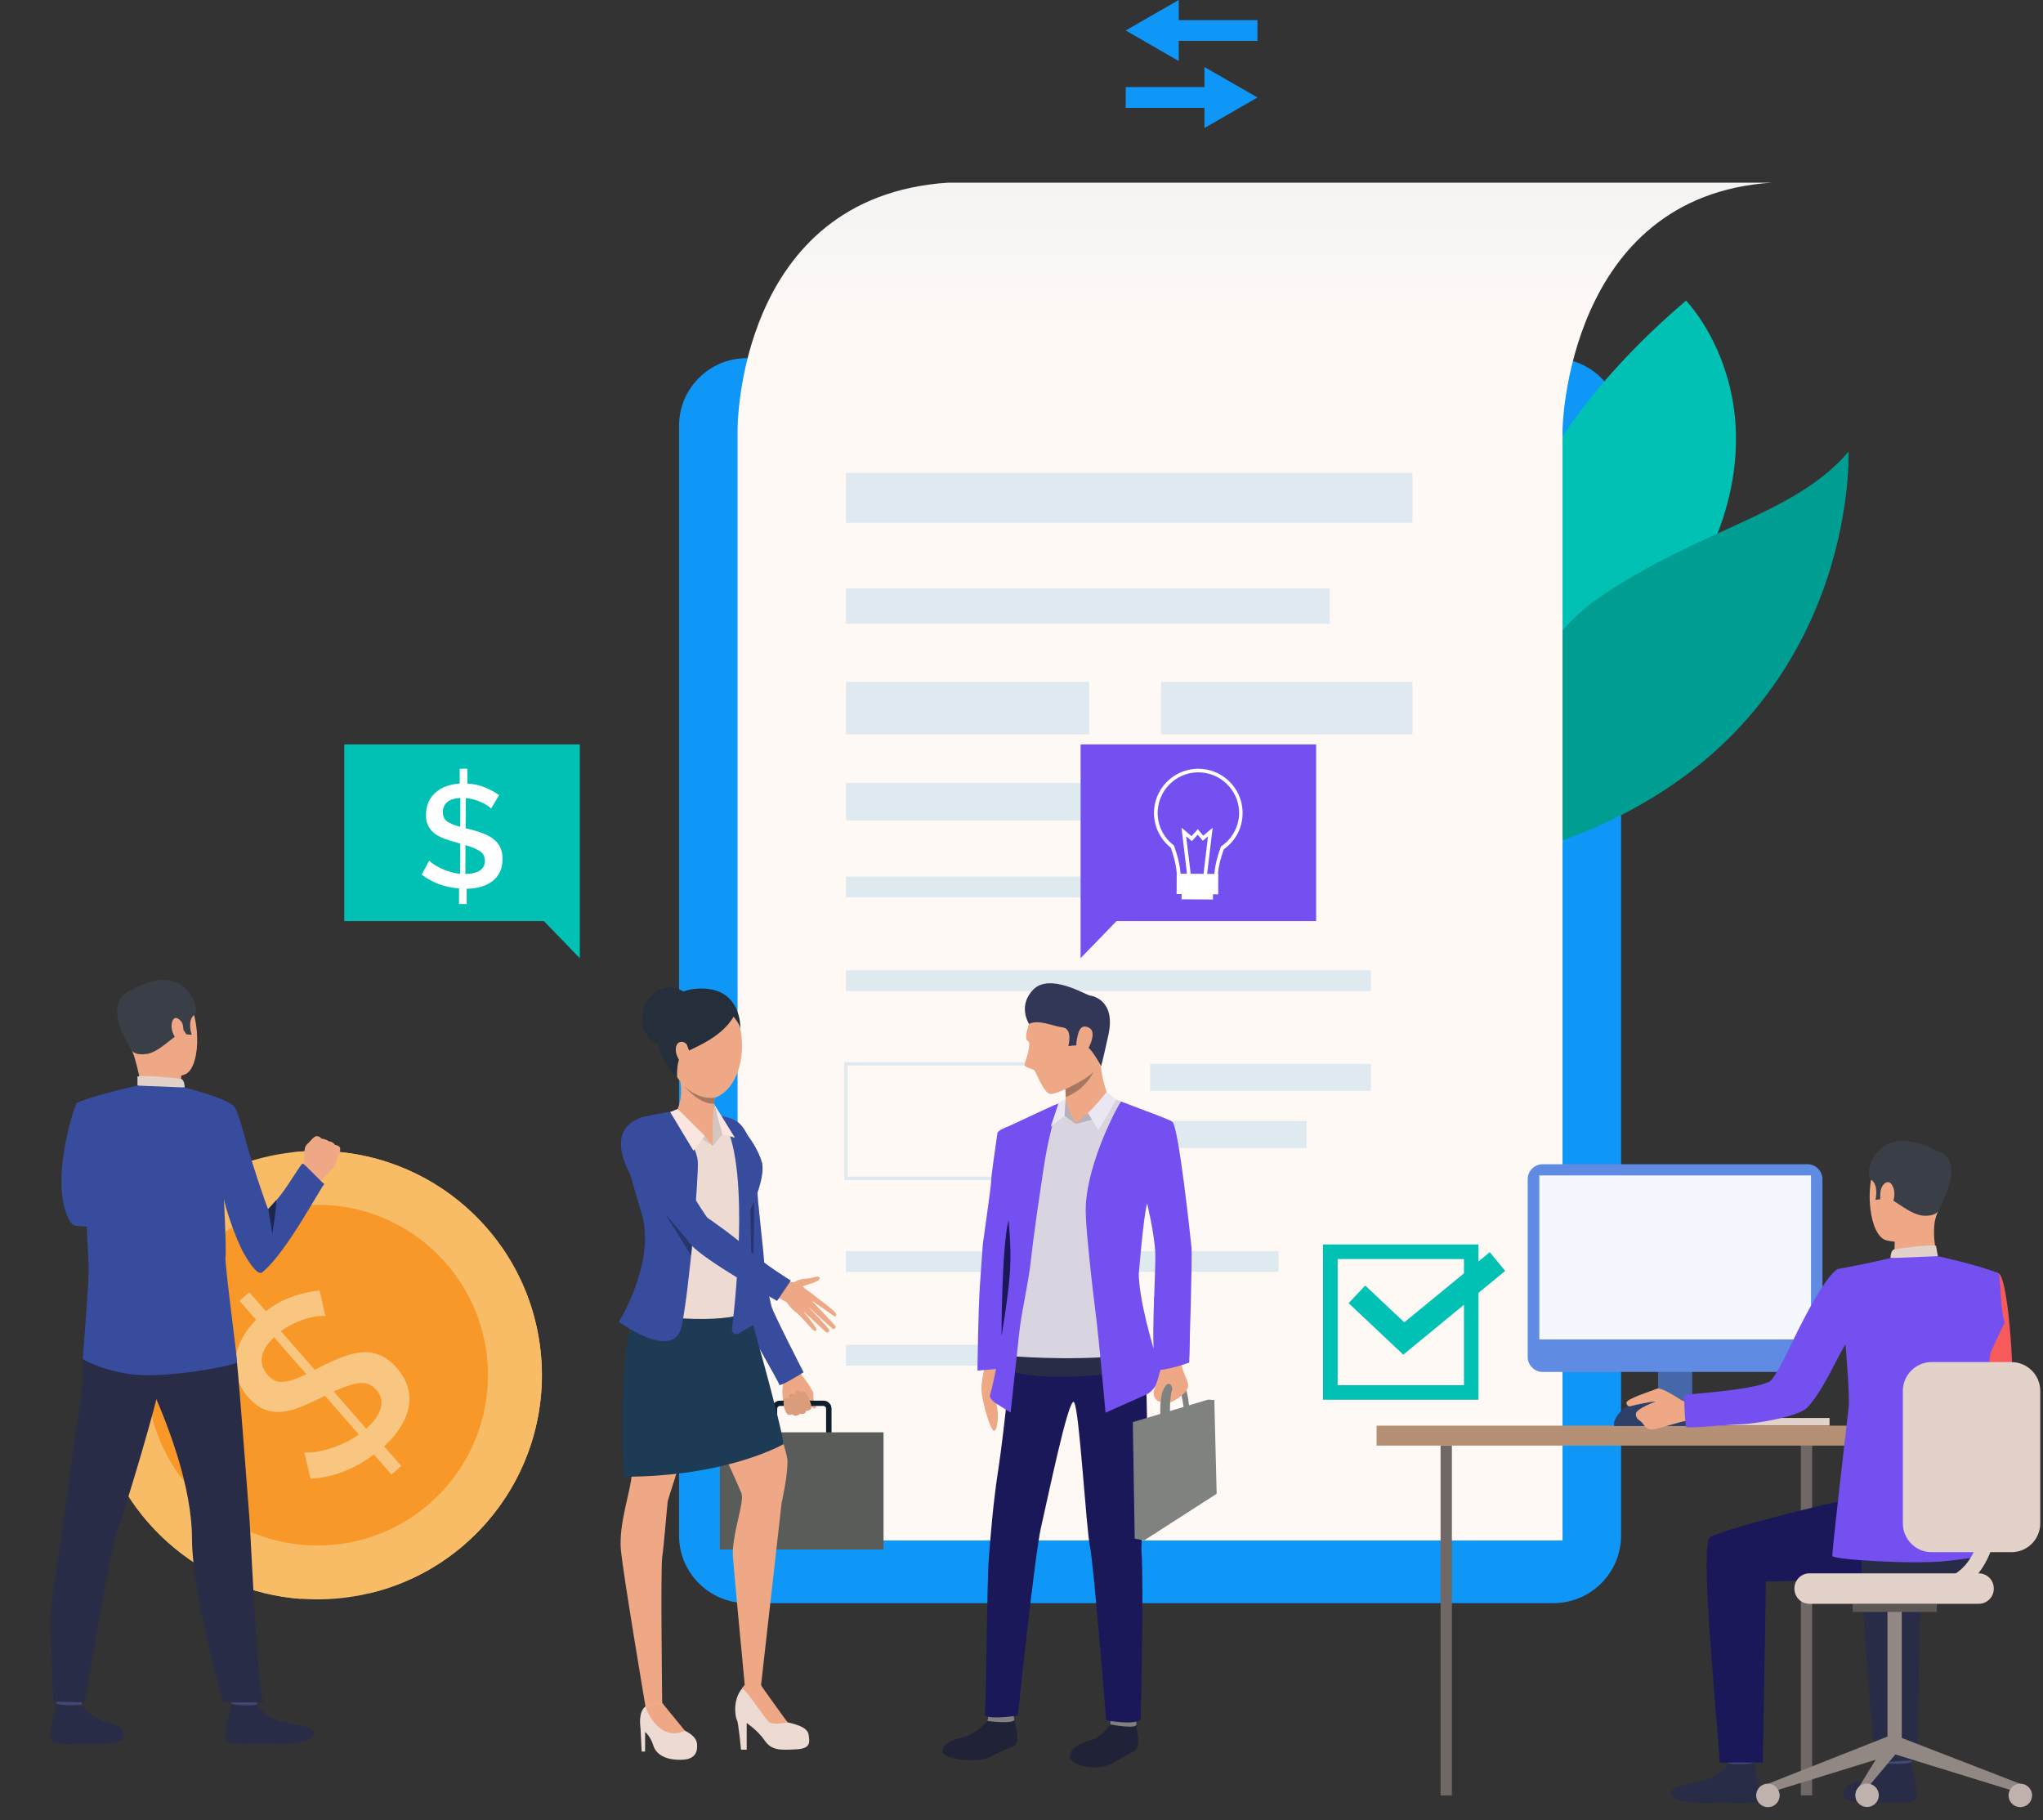 <svg width="229" height="204" viewBox="0 0 229 204" fill="none" xmlns="http://www.w3.org/2000/svg">
<rect x="0" y="0" width="229" height="204" fill="#333333" stroke="none"/>
<path d="M83.709 179.686H174.112C178.301 179.686 181.707 176.296 181.707 172.1V47.728C181.707 43.544 178.313 40.142 174.112 40.142H83.709C79.52 40.142 76.115 43.531 76.115 47.728V172.112C76.115 176.296 79.52 179.686 83.709 179.686Z" fill="#0E97F7"/>
<path d="M159.457 52.942C159.457 52.942 177.17 67.581 169.936 80.431C162.714 93.282 158.177 82.778 158.177 82.778C158.177 82.778 152.832 84.802 159.88 69.083C163.223 61.683 159.457 52.942 159.457 52.942Z" fill="#BBD070"/>
<path d="M188.99 33.697C188.99 33.697 202.713 47.715 187.188 69.518C171.65 91.32 175.044 102.048 175.044 102.048C175.044 102.048 148.928 67.817 188.99 33.697Z" fill="#00C1B4"/>
<path d="M170.259 95.741C162.478 97.889 167.785 74.857 179.146 67.047C190.495 59.237 201.048 57.822 207.201 50.633C207.201 50.62 208.593 85.187 170.259 95.741Z" fill="#009D92"/>
<path d="M198.611 20.474C175.579 21.964 175.144 48.113 175.144 48.113V172.659H82.677V48.113C82.677 48.113 82.578 22.051 106.257 20.474H198.611Z" fill="url(#paint0_linear)"/>
<path d="M158.326 53.004H94.822V58.604H158.326V53.004Z" fill="#DFEAF0"/>
<path d="M149.054 65.954H94.822V69.915H149.054V65.954Z" fill="#DFEAF0"/>
<path d="M122.081 76.421H94.822V82.306H122.081V76.421Z" fill="#DFEAF0"/>
<path d="M158.326 76.421H130.135V82.306H158.326V76.421Z" fill="#DFEAF0"/>
<path d="M138.252 87.757H94.822V91.954H138.252V87.757Z" fill="#DFEAF0"/>
<path d="M143.746 98.248H94.822V100.583H143.746V98.248Z" fill="#DFEAF0"/>
<path d="M153.665 108.753H94.822V111.087H153.665V108.753Z" fill="#DFEAF0"/>
<path d="M122.266 132.256H94.634V119.058H122.266V132.256ZM95.007 131.883H121.893V119.43H95.007V131.883Z" fill="#DFEAF0"/>
<path d="M153.664 119.244H128.916V122.274H153.664V119.244Z" fill="#DFEAF0"/>
<path d="M146.454 125.651H128.916V128.68H146.454V125.651Z" fill="#DFEAF0"/>
<path d="M143.311 140.227H94.822V142.562H143.311V140.227Z" fill="#DFEAF0"/>
<path d="M122.69 150.731H94.822V153.065H122.69V150.731Z" fill="#DFEAF0"/>
<path d="M165.722 156.89H148.295V139.483H165.722V156.89ZM149.936 155.263H164.094V141.121H149.936V155.263Z" fill="#00C1B4"/>
<path d="M157.293 151.836L151.166 146.063L153.03 144.089L157.405 148.211L166.989 140.351L168.717 142.45L157.293 151.836Z" fill="#00C1B4"/>
<path d="M190.532 159.791H205.075V158.934H190.532V159.791Z" fill="#E2D2CA"/>
<path d="M203.124 162.03H201.856V201.228H203.124V162.03Z" fill="#706865"/>
<path d="M182.709 159.92H192.814V158.691H182.709V159.92Z" fill="#CCBDB7"/>
<path d="M185.853 159.784H189.682V148.175H185.853V159.784Z" fill="#4667A8"/>
<path d="M154.304 162.029H210.289V159.794H154.304V162.029Z" fill="#B59074"/>
<path d="M221.036 146.311C221.036 146.311 221.645 154.891 219.967 155.921C218.91 156.567 214.721 158.727 214.845 159.137C214.97 159.547 217.207 162.75 217.207 162.75C217.207 162.75 225.262 157.461 225.523 155.785C225.771 154.158 225.125 143.22 224.019 142.723C223.186 142.35 222.751 142.661 221.707 143.431C220.252 144.523 221.036 146.311 221.036 146.311Z" fill="#F75A5A"/>
<path d="M206.368 148.758L205.659 148.497C205.659 148.497 206.542 146.423 206.927 146.473C207.375 146.535 207.921 146.672 207.921 146.672L206.368 148.758Z" fill="#EAD8CF"/>
<path d="M206.206 149.117C206.293 149.055 207.71 146.336 207.71 146.336L210.743 146.746L209.102 149.961L206.206 149.117Z" fill="#DA9B5B"/>
<path d="M211.128 195.877C211.128 195.877 211.377 197.615 211.414 197.876C211.452 198.136 214.199 197.727 214.199 197.727L214.422 195.665C214.422 195.653 211.476 195.641 211.128 195.877Z" fill="#424773"/>
<path d="M211.39 197.652C211.39 197.652 210.519 198.695 209.674 199.154C208.829 199.614 207.499 199.788 207.002 200.259C206.641 200.595 205.684 202.072 209.189 202.035C212.695 202.01 214.385 202.246 214.758 201.675C215.131 201.116 214.211 197.528 214.211 197.528C214.211 197.528 213.391 197.838 211.39 197.652Z" fill="#292C47"/>
<path d="M193.49 195.901C193.49 195.901 193.739 197.639 193.776 197.9C193.813 198.161 196.56 197.751 196.56 197.751L196.784 195.69C196.784 195.678 193.838 195.653 193.49 195.901Z" fill="#424773"/>
<path d="M193.752 197.677C193.752 197.677 192.881 198.72 192.036 199.179C191.191 199.639 188.084 200.011 187.586 200.483C187.226 200.818 186.629 202.196 191.564 202.072C195.069 201.985 196.76 202.283 197.132 201.712C197.505 201.153 196.586 197.565 196.586 197.565C196.586 197.565 195.803 197.876 193.752 197.677Z" fill="#292C47"/>
<path d="M220.016 165.904C220.016 165.904 210.01 167.593 207.748 167.953C205.486 168.313 193.23 171.355 191.701 172.286C190.483 173.031 192.335 190.773 192.77 197.553H197.593L197.941 177.24C203.733 177.389 207.872 175.886 212.086 176.532C216.3 177.178 219.817 178.084 222.502 174.496C222.515 174.471 222.614 166.686 220.016 165.904Z" fill="#1A1859"/>
<path d="M210.146 197.553L214.857 197.267L215.317 177.227C217.815 177.29 218.66 177.128 220.686 176.892L224.49 168.077C221.159 168.747 210.494 171.429 209.065 172.286C207.834 173.018 209.711 190.786 210.146 197.553Z" fill="#292C47"/>
<path d="M215.404 128.419C215.404 128.419 211.737 127.401 210.333 130.257C208.928 133.1 209.562 138.501 211.414 139.01C213.266 139.519 215.926 138.936 216.697 137.16C217.468 135.385 218.077 132.877 217.89 131.238C217.716 129.611 216.386 128.817 215.404 128.419Z" fill="#EEA886"/>
<path d="M212.383 138.44C212.383 138.44 212.421 140.6 212.185 141.06C211.948 141.519 217.293 141.407 217.293 141.407C217.293 141.407 216.448 138.812 216.933 136.59C217.405 134.405 212.383 138.44 212.383 138.44Z" fill="#EEA886"/>
<path d="M217.219 135.77C217.219 135.77 216.933 136.354 215.553 136.254C214.174 136.155 212.346 134.491 211.75 134.342C211.166 134.193 211.128 133.858 211.128 133.858L210.817 134.404L210.221 134.491C210.221 134.491 210.631 132.815 209.736 132.231C208.841 131.648 210.134 126.905 214.646 128.047C214.646 128.047 218.089 128.68 218.139 130.605C218.176 132.529 217.89 134.752 217.219 135.77Z" fill="#3A3F47"/>
<path d="M211.899 141.01C211.899 141.01 211.911 140.128 212.309 140.041C212.707 139.954 216.51 139.433 217.008 139.632L217.219 140.799C217.219 140.786 216.274 141.37 211.899 141.01Z" fill="#E2D2CA"/>
<path d="M210.804 133.473C210.904 132.753 211.724 131.921 212.197 133.051C212.669 134.181 211.873 135.82 211.351 135.733C210.817 135.634 210.655 134.454 210.804 133.473Z" fill="#EEA886"/>
<path d="M195.966 151.414C195.966 151.414 195.98 151.414 195.966 151.414C195.952 151.429 195.937 151.429 195.966 151.414Z" fill="#323657"/>
<path d="M216.474 128.942C216.474 128.942 220.948 128.731 217.257 135.708L216.474 128.942Z" fill="#3A3F47"/>
<path d="M226.442 199.936L226.119 200.867L212.048 196.522L212.719 194.622L226.442 199.936Z" fill="#918783"/>
<path d="M211.568 195.849H213.171V180.577H211.568V195.849Z" fill="#918783"/>
<path d="M207.666 180.673H217.087V179.779H207.666V180.673Z" fill="#5E5854"/>
<path d="M198.164 199.937L198.499 200.868L212.558 196.522L211.936 194.498L198.164 199.937Z" fill="#918783"/>
<path d="M208.071 200.769V201.861L212.558 196.522L211.936 194.498L208.071 200.769Z" fill="#918783"/>
<path d="M199.097 202.169C199.612 201.655 199.612 200.822 199.097 200.308C198.583 199.794 197.749 199.794 197.234 200.308C196.72 200.822 196.72 201.655 197.234 202.169C197.749 202.683 198.583 202.683 199.097 202.169Z" fill="#BFB2AC"/>
<path d="M209.58 202.501C210.288 202.334 210.726 201.625 210.559 200.917C210.392 200.21 209.682 199.772 208.974 199.939C208.266 200.106 207.827 200.815 207.995 201.522C208.162 202.23 208.872 202.668 209.58 202.501Z" fill="#BFB2AC"/>
<path d="M226.835 202.5C227.532 202.291 227.928 201.558 227.719 200.861C227.511 200.165 226.776 199.77 226.079 199.978C225.382 200.187 224.986 200.92 225.195 201.617C225.404 202.313 226.138 202.708 226.835 202.5Z" fill="#BFB2AC"/>
<path d="M202.825 179.76H221.793C222.726 179.76 223.484 179.003 223.484 178.072V178.035C223.484 177.103 222.726 176.346 221.793 176.346H202.825C201.893 176.346 201.135 177.103 201.135 178.035V178.072C201.135 179.015 201.893 179.76 202.825 179.76Z" fill="#E2D2CA"/>
<path d="M161.475 201.238H162.743V162.04H161.475V201.238Z" fill="#706865"/>
<path d="M172.919 153.773H202.602C203.534 153.773 204.28 153.016 204.28 152.097V132.169C204.28 131.238 203.522 130.493 202.602 130.493H172.919C171.987 130.493 171.241 131.251 171.241 132.169V152.097C171.241 153.016 171.999 153.773 172.919 153.773Z" fill="#5F8BE3"/>
<path d="M172.542 150.125H202.995V131.749H172.542V150.125Z" fill="#F5F7FF"/>
<path d="M180.924 159.833V159.423C180.924 159.423 181.509 156.84 185.635 156.84C189.762 156.84 189.675 159.833 189.675 159.833H180.924Z" fill="#2C4069"/>
<path d="M189.724 157.225C189.724 157.225 188.829 157.151 188.493 156.952C188.17 156.753 186.206 155.437 185.734 155.648C185.274 155.859 182.204 156.803 182.303 157.25C182.403 157.697 182.689 157.66 182.912 157.573C183.124 157.498 185.361 157.027 185.56 157.101C185.56 157.101 183.372 157.896 183.36 158.479C183.348 159.063 183.82 159.199 184.031 159.423C184.242 159.646 184.491 160.193 185.05 160.23C185.61 160.267 188.369 159.311 188.941 159.274C189.513 159.224 190.557 159.311 190.631 159.212C190.706 159.137 189.724 157.225 189.724 157.225Z" fill="#EEA886"/>
<path d="M206.032 142.226C208.891 141.73 211.899 141.01 211.899 141.01L217.219 140.799C217.219 140.799 222.104 141.866 224.03 142.736C224.217 142.822 224.217 147.081 224.714 148.211L223.123 151.576C223.123 151.576 222.203 158.231 222.017 161.198C221.93 162.552 222.265 174.334 222.265 174.334C222.265 174.334 221.793 174.57 218.151 174.968C214.521 175.365 205.447 174.819 205.385 174.397C205.323 173.962 207.138 158.442 207.225 157.635C207.349 156.406 206.864 150.694 206.864 150.694C206.181 151.613 204.441 155.76 202.613 157.734C201.544 158.889 196.249 159.609 195.255 159.634C193.08 159.708 189.115 160.143 189.003 159.932C188.916 159.808 188.655 156.418 188.903 156.331C189.127 156.257 196.485 155.834 198.362 154.841C199.046 154.481 201.109 149.987 201.109 149.987C201.109 149.987 204.466 142.934 206.032 142.226Z" fill="#7450F0"/>
<path d="M216.523 173.975H225.46C227.25 173.975 228.692 172.522 228.692 170.746V155.897C228.692 154.109 227.238 152.669 225.46 152.669H216.523C214.733 152.669 213.291 154.121 213.291 155.897V170.746C213.291 172.522 214.733 173.975 216.523 173.975Z" fill="#E2D2CA"/>
<path d="M216.013 178.916C218.288 178.916 220.127 178.159 221.482 176.656C224.565 173.267 224.006 167.295 223.981 167.034C223.931 166.562 223.508 166.214 223.048 166.264C222.576 166.314 222.228 166.724 222.278 167.195C222.29 167.257 222.775 172.671 220.214 175.502C219.183 176.644 217.803 177.203 216.013 177.203C215.541 177.203 215.156 177.588 215.156 178.059C215.156 178.531 215.541 178.916 216.013 178.916Z" fill="#E2D2CA"/>
<path d="M89.177 153.165C89.177 153.165 89.55 153.525 89.687 153.861C89.787 154.134 90.135 154.481 90.296 154.68C90.458 154.879 91.067 155.822 91.154 156.095C91.191 156.207 91.141 156.94 91.241 157.151C91.34 157.362 91.589 157.772 91.403 157.846C91.216 157.921 90.893 157.623 90.893 157.623C90.893 157.623 90.967 157.821 90.818 157.933C90.532 158.157 90.334 158.07 90.334 158.07C90.334 158.07 90.271 158.318 90.135 158.38C89.824 158.529 89.625 158.43 89.625 158.43C89.625 158.43 89.513 158.591 89.289 158.641C88.991 158.703 88.805 158.479 88.805 158.479C88.805 158.479 88.457 158.641 88.295 158.492C88.133 158.343 88.109 158.157 88.022 158.008C87.934 157.859 87.562 156.443 87.748 155.313C87.934 154.183 87.052 153.339 87.052 153.339L89.177 153.165Z" fill="#EEA886"/>
<path d="M92.311 161.857H87.426C86.929 161.857 86.531 161.447 86.531 160.963V157.883C86.531 157.387 86.941 156.989 87.426 156.989H92.311C92.808 156.989 93.206 157.387 93.206 157.883V160.963C93.206 161.459 92.808 161.857 92.311 161.857ZM87.413 157.585C87.252 157.585 87.115 157.722 87.115 157.883V160.963C87.115 161.124 87.252 161.261 87.413 161.261H92.299C92.46 161.261 92.597 161.124 92.597 160.963V157.883C92.597 157.722 92.46 157.585 92.299 157.585H87.413Z" fill="#0E1E2B"/>
<path d="M99.034 160.54H80.688V173.677H99.034V160.54Z" fill="#595C59"/>
<path d="M82.068 125.402C82.068 125.402 81.124 125.415 80.726 128.221C80.328 131.027 81.086 132.206 81.173 133.373C81.26 134.541 82.64 142.09 82.677 142.425C82.715 142.76 82.901 146.77 83.436 147.838C83.97 148.906 87.898 154.94 87.96 155.238C88.01 155.536 89.874 154.183 89.874 154.183C89.874 154.183 86.779 147.726 86.605 146.982C86.431 146.249 85.188 142.487 85.375 141.332C85.574 140.178 84.828 133.845 84.902 133.138C84.965 132.442 83.871 125.824 82.068 125.402Z" fill="#EEA886"/>
<path d="M82.068 125.402C82.068 125.402 81.123 125.415 80.725 128.221C80.328 131.027 80.688 132.033 80.924 133.249C81.148 134.404 81.931 141.432 81.969 141.767C82.006 142.102 82.938 146.336 83.423 147.826C83.796 148.956 87.301 154.891 87.351 155.201C87.4 155.499 90.073 153.81 90.073 153.81C90.073 153.81 86.642 147.131 86.468 146.398C86.294 145.665 85.71 143.108 85.685 141.941C85.66 140.575 84.802 133.858 84.877 133.15C84.964 132.442 84.691 126.358 82.068 125.402Z" fill="#384C9E"/>
<path d="M74.212 190.86C74.212 190.86 75.853 193.294 76.512 193.877C76.512 193.877 78.028 194.411 78.128 195.442C78.19 196.112 78.128 197.205 76.4 197.242C74.66 197.292 73.554 196.684 73.23 195.641C72.907 194.585 72.311 194.126 72.311 194.126V196.323H71.925C71.925 196.323 71.826 194.2 71.801 193.815C71.776 193.43 71.515 191.928 72.348 191.258C73.156 190.587 74.212 190.86 74.212 190.86Z" fill="#EDDAD3"/>
<path d="M85.313 188.923C85.313 188.923 85.599 189.594 86.133 190.289C86.531 190.798 87.749 192.896 88.283 193.045C88.818 193.194 90.484 193.48 90.633 194.411C90.782 195.342 90.856 196 89.216 196.075C87.575 196.149 86.506 196.249 85.723 195.094C84.94 193.952 83.697 193.12 83.697 193.12V196.112H83.063C83.063 196.112 82.764 192.996 82.603 192.784C82.429 192.561 81.994 190.177 83.51 188.935C85.002 187.681 85.313 188.923 85.313 188.923Z" fill="#EDDAD3"/>
<path d="M73.106 144.002C73.106 144.002 71.042 146.684 70.483 149.875C69.924 153.054 70.818 163.744 70.794 165.321C70.769 166.897 69.302 170.809 69.6 173.776C69.899 176.743 72.347 191.245 72.347 191.245L74.224 190.861C74.224 190.861 74.038 175.825 74.224 174.571C74.411 173.329 74.771 168.785 74.846 168.276C74.92 167.767 79.495 154.308 79.495 152.011C79.495 149.714 78.09 140.265 73.106 144.002Z" fill="#EEA886"/>
<path d="M83.486 145.057C83.486 145.057 86.879 157.995 87.29 159.795C87.687 161.583 88.272 163.073 88.272 163.83C88.272 165.593 87.613 168.437 87.613 168.437L85.301 188.935H83.486C83.486 188.935 82.342 176.966 82.156 174.558C81.969 172.136 83.474 168.412 83.113 167.381C82.753 166.351 77.209 154.53 77.209 154.53C77.209 154.53 73.02 141.295 83.486 145.057Z" fill="#EEA886"/>
<path d="M76.785 194.001C76.785 194.001 75.355 194.734 74.062 193.766C72.77 192.797 72.335 191.245 72.335 191.245L74.212 190.86L76.785 194.001Z" fill="#EEA886"/>
<path d="M88.283 193.045C88.283 193.045 86.816 193.405 86.257 193.045C85.698 192.685 83.783 189.457 83.149 189.258C83.149 189.258 83.758 188.017 85.312 188.923C85.312 188.923 87.86 192.511 88.283 193.045Z" fill="#EEA886"/>
<path d="M87.835 161.856C87.835 161.856 81.595 165.518 69.898 165.518C69.898 165.518 69.24 151.973 70.93 148.161C72.633 144.349 83.919 146.721 83.919 146.721C83.919 146.721 87.437 159.05 87.835 161.856Z" fill="#1D3B54"/>
<path d="M79.309 124.385C79.309 124.385 81.124 125.242 81.757 125.366C82.391 125.49 84.828 128.656 85.263 129.823C85.685 130.978 85.263 132.716 84.38 134.752C83.498 136.788 84.33 137.471 83.933 139.508C83.535 141.544 83.174 145.865 83.249 146.994C83.324 148.124 73.069 148.335 70.72 146.274C70.72 146.274 73.069 142.748 73.38 142.252C73.678 141.742 73.429 139.011 73.156 138.303C72.882 137.596 71.03 131.611 71.03 131.611C71.03 131.611 69.526 127.017 70.881 125.949C72.062 125.03 75.294 124.708 75.866 124.497C76.45 124.298 78.128 124.211 79.309 124.385Z" fill="#EDDAD3"/>
<path d="M79.894 128.432L81 127.141L80.043 123.751C80.043 123.751 79.72 125.638 79.894 128.432Z" fill="#D6C5BE"/>
<path d="M77.021 111.534C78.102 111.162 82.055 110.23 82.987 115.284C83.92 120.337 81.123 123.938 78.55 122.982C75.977 122.026 74.398 118.524 74.249 115.867C74.1 113.21 75.666 112.018 77.021 111.534Z" fill="#EEA886"/>
<path d="M82.987 115.283C82.987 115.283 83.186 110.963 78.873 110.801C74.572 110.652 73.404 114.191 73.764 116.773C74.112 119.356 75.902 120.722 75.902 120.722C75.902 120.722 75.753 118.636 76.586 118.089C77.419 117.543 80.775 116.463 82.229 113.955C82.229 113.955 82.913 114.75 82.987 115.283Z" fill="#252E3B"/>
<path d="M77.631 114.824C77.059 116.55 75.381 117.544 73.877 117.047C72.373 116.55 71.602 114.75 72.174 113.024C72.746 111.298 74.424 110.305 75.928 110.802C77.432 111.311 78.19 113.099 77.631 114.824Z" fill="#252E3B"/>
<path d="M80.18 122.298C80.18 122.298 79.819 125.626 79.894 126.706C79.894 126.706 78.004 128.593 75.867 124.508C75.867 124.508 76.774 122.82 76.09 120.523C75.407 118.226 80.18 122.298 80.18 122.298Z" fill="#EEA886"/>
<path d="M79.893 126.706V128.432L77.731 126.805L79.893 126.706Z" fill="#EEA886"/>
<path d="M79.893 128.432L78.998 127.314L75.965 124.297L74.983 125.241L79.893 128.432Z" fill="#D6C5BE"/>
<path d="M75.542 124.583C75.542 124.583 78.091 128.444 78.215 130.133C78.339 131.834 77.27 144.535 76.412 148.62C75.555 152.705 69.377 148.161 69.377 148.161C69.377 148.161 73.529 141.456 71.938 136.08C70.347 130.704 69.763 128.556 69.763 128.556C69.763 128.556 70.309 125.564 72.249 125.142C73.951 124.782 75.542 124.583 75.542 124.583Z" fill="#384C9E"/>
<path d="M85.425 130.344C85.425 130.344 85.885 131.97 84.095 135.559C84.095 135.559 84.12 140.153 84.17 141.58C84.219 143.008 84.555 148.434 84.555 148.434L82.79 149.465C82.43 149.676 81.995 149.39 82.044 148.98C82.541 144.858 84.17 129.202 80.652 124.993L82.069 125.402C82.069 125.402 84.58 127.451 85.425 130.344Z" fill="#384C9E"/>
<path d="M77.021 117.17C76.859 116.773 76.337 116.661 76.039 116.885C75.74 117.108 75.566 117.791 76.039 118.673C76.511 119.554 78.201 120.175 77.021 117.17Z" fill="#EEA886"/>
<path d="M81 127.141L82.38 127.525L80.043 123.751L81 127.141Z" fill="#FAE6DE"/>
<path d="M78.998 127.314L77.73 128.978L75.12 124.645L75.965 124.297L78.998 127.314Z" fill="#FAE6DE"/>
<path d="M80.105 123.031L80.043 123.702C80.043 123.702 78.551 123.987 76.587 121.591C76.587 121.591 77.98 123.279 80.105 123.031Z" fill="#A77860"/>
<path d="M87.811 143.368C87.811 143.368 88.694 143.939 89.204 143.616C89.639 143.343 90.385 143.306 90.621 143.294C90.931 143.281 91.864 142.872 91.888 143.269C91.913 143.654 90.385 144.001 90.074 144.138C89.763 144.275 91.118 144.933 91.267 145.243C91.416 145.553 90.198 147.726 89.328 147.167C88.458 146.609 87.898 145.442 87.725 145.367C87.55 145.305 87.078 144.982 87.078 144.982L87.811 143.368Z" fill="#EEA886"/>
<path d="M71.081 125.751C71.081 125.751 72.299 125.453 73.356 126.582C74.412 127.712 74.947 129.575 75.22 130.183C75.493 130.791 78.999 136.366 79.198 136.503C79.397 136.627 82.951 139.495 84.567 141.035C86.183 142.574 89.316 144.275 89.316 144.275L88.135 145.939C88.135 145.939 78.589 140.861 77.383 138.998C76.177 137.136 71.354 131.983 71.354 131.983C71.354 131.983 68.483 127.625 71.081 125.751Z" fill="#EEA886"/>
<path d="M91.093 145.082C91.093 145.082 93.653 146.969 93.716 147.23C93.778 147.503 93.666 147.627 93.43 147.466C93.181 147.304 90.906 145.715 90.906 145.715C90.906 145.715 93.554 148.459 93.653 148.658C93.716 148.782 93.517 149.043 93.38 148.968C93.243 148.894 90.459 146.324 90.459 146.324C90.459 146.324 92.932 148.881 92.957 149.08C92.982 149.254 92.746 149.452 92.547 149.279C92.348 149.105 89.924 146.857 89.924 146.857C89.924 146.857 91.602 148.832 91.528 149.018C91.478 149.13 91.329 149.365 90.906 148.844C90.484 148.322 89.377 147.193 89.377 147.193L91.093 145.082Z" fill="#EEA886"/>
<path d="M84.518 134.652C84.518 134.652 84.605 140.376 84.257 143.145L84.107 135.546L84.518 134.652Z" fill="#27356E"/>
<path d="M71.715 125.328C71.715 125.328 72.411 125.44 73.467 126.582C74.524 127.712 75.058 129.574 75.332 130.183C75.605 130.791 79.11 136.366 79.309 136.502C79.508 136.639 82.429 138.626 84.033 140.165C85.649 141.705 88.644 143.53 88.644 143.53L87.103 145.814C87.103 145.814 78.688 141.158 77.345 139.383C75.916 137.483 70.832 131.933 70.832 131.933C70.832 131.933 67.551 126.855 71.715 125.328Z" fill="#384C9E"/>
<path d="M90.919 157.473C90.919 157.473 90.596 156.194 90.186 156.008C89.776 155.822 89.863 156.281 89.863 156.281C89.863 156.281 89.776 155.822 89.403 155.847C89.017 155.871 89.154 156.418 89.154 156.418C89.154 156.418 88.993 156.082 88.632 156.244C88.272 156.405 88.483 156.827 88.483 156.827C88.483 156.827 87.998 156.48 87.874 156.952C87.675 157.759 88.259 158.516 88.259 158.516C88.259 158.516 88.458 158.69 88.794 158.516C88.794 158.516 89.191 158.938 89.639 158.466C89.639 158.466 90.298 158.64 90.36 158.106C90.36 158.094 91.106 158.206 90.919 157.473Z" fill="#DB9C7C"/>
<path d="M77.457 140.711L74.574 136.068C74.574 136.068 77.035 138.961 77.283 139.271C77.544 139.582 77.557 139.606 77.557 139.606C77.557 139.606 77.495 140.55 77.457 140.711Z" fill="#27356E"/>
<path d="M112.21 151.712C112.21 151.712 112.409 152.618 112.757 153.537C112.931 153.984 113.018 156.939 112.993 157.324C112.981 157.647 112.77 157.461 112.658 157.25C112.596 157.125 112.397 156.107 112.21 155.561C112.049 155.102 111.912 154.94 111.837 155.077C111.763 155.226 111.614 157.125 111.788 157.932C111.962 158.74 111.775 160.614 111.353 160.341C110.93 160.068 109.923 156.691 110.01 155.424C110.097 154.158 110.545 152.556 110.545 152.556L112.21 151.712Z" fill="#EEA886"/>
<path d="M111.801 153.426C111.801 153.426 113.193 144.163 113.566 142.4C113.727 141.605 114.2 139.619 114.485 137.992C114.585 137.459 114.659 136.9 114.734 136.366C115.008 134.205 115.082 132.231 115.082 132.231C115.082 132.231 116.288 126.694 112.795 126.359C112.795 126.359 111.863 126.657 111.801 127.029C111.589 128.507 111.105 131.71 111.092 132.467C111.08 133.088 110.172 139.296 110.16 139.507C110.135 139.929 109.924 142.81 109.837 144.076C109.638 147.019 109.563 153.624 109.563 153.624L111.801 153.426Z" fill="#7450F0"/>
<path d="M110.694 192.896C110.694 192.896 109.339 194.399 107.972 194.722C106.605 195.032 105.648 195.442 105.635 196.298C105.623 197.168 109.576 197.726 111.142 196.857C113.479 195.553 113.715 195.951 113.976 195.305C114.237 194.66 113.665 192.921 113.677 192.71C113.702 192.449 110.694 192.896 110.694 192.896Z" fill="#202338"/>
<path d="M124.455 193.294C124.455 193.294 123.46 194.759 122.13 195.095C120.825 195.43 119.967 196.063 119.905 196.907C119.843 197.752 122.988 198.844 125.2 197.367C126.655 196.398 127.202 196.448 127.487 195.839C127.786 195.219 127.338 193.493 127.363 193.294C127.425 193.046 124.455 193.294 124.455 193.294Z" fill="#202338"/>
<path d="M110.843 192.177C110.843 192.177 110.669 192.884 110.694 192.897C110.719 192.909 113.777 193.282 113.69 192.71C113.615 192.251 113.503 191.754 113.503 191.754L110.843 192.177Z" fill="#81807E"/>
<path d="M124.503 192.561C124.503 192.561 124.441 193.269 124.466 193.281C124.491 193.294 127.412 193.84 127.387 193.281C127.374 192.834 127.2 192.288 127.2 192.288L124.503 192.561Z" fill="#81807E"/>
<path d="M113.627 149.962C113.627 149.962 112.508 160.764 111.936 164.451C111.265 168.772 111.029 172.348 110.843 174.583C110.606 177.401 110.557 191.233 110.395 192.065C110.233 192.884 114.087 192.288 114.087 192.288C114.087 192.288 115.989 174.198 116.685 171.206C117.343 168.412 119.792 156.406 120.389 157.163C120.985 157.921 121.731 171.181 122.179 173.379C122.626 175.576 123.981 192.81 123.981 192.81C123.981 192.81 127.051 193.418 127.859 192.735C127.859 192.735 128.232 177.886 127.946 173.763C127.834 172.187 129.786 154.916 127.287 147.95C125.957 144.288 113.627 149.962 113.627 149.962Z" fill="#1A1859"/>
<path d="M132.708 151.501C132.708 151.501 130.831 152.073 130.048 151.924C129.265 151.775 129.662 142.14 129.625 140.141C129.6 138.514 128.705 134.218 128.705 134.218C128.705 134.218 128.705 134.218 128.705 134.231C128.705 134.231 128.705 134.231 128.705 134.243C128.618 134.566 127.413 139.023 127.375 141.159C127.326 143.381 127.661 151.874 127.661 151.874L124.678 153.277L114.349 153.575L112.845 153.6C112.845 153.6 113.081 148.559 113.168 146.833C113.218 145.74 113.441 143.766 113.379 141.854C113.379 141.854 113.416 139.843 113.218 138.974C113.193 135.137 112.969 131.35 112.969 131.35C112.845 129.612 112.745 127.985 112.696 126.471C113.118 126.247 113.615 125.986 114.026 125.8C115.281 125.204 117.021 124.409 118.14 123.888C118.799 123.59 119.433 123.367 119.433 123.367C119.433 123.367 123.895 122.944 124.255 122.957C124.367 122.969 124.927 123.155 125.66 123.441C127.239 124.037 130.296 125.266 130.781 125.614C131.49 126.123 133.006 138.241 133.068 139.085C133.193 140.625 132.708 151.501 132.708 151.501Z" fill="#D8D5E0"/>
<path d="M124.231 122.957C123.908 125.961 120.564 125.961 120.564 125.961C120.564 125.961 119.184 124.757 119.221 123.863C119.221 123.838 119.221 123.826 119.221 123.801C119.246 123.64 119.433 123.429 119.445 123.106C119.445 123.056 119.445 123.019 119.445 122.969C119.445 122.919 119.445 122.882 119.445 122.833C119.445 122.609 119.433 122.373 119.42 122.224C119.42 122.174 119.408 122.125 119.408 122.088C119.408 122.038 119.395 122.001 119.395 122.001C119.395 122.001 119.93 121.43 120.614 120.759C121.807 119.58 123.46 118.065 123.46 118.661C123.46 118.698 123.46 118.735 123.448 118.772C123.174 120.126 124.231 122.957 124.231 122.957Z" fill="#EEA886"/>
<path d="M123.919 147.788C123.919 147.788 124.192 149.489 124.217 149.936L124.789 149.825C124.789 149.825 124.627 148.024 124.54 147.714L123.919 147.788Z" fill="#5D676C"/>
<path d="M133.292 157.709C133.292 157.709 133.118 155.326 132.472 154.953C131.838 154.593 132.211 155.326 132.211 155.326C132.211 155.326 132.596 157.051 132.683 157.759C132.696 157.796 133.292 157.709 133.292 157.709Z" fill="#7F827F"/>
<path d="M126.978 159.398L135.405 156.878L135.542 167.295L127.189 172.46L126.978 159.398Z" fill="#7F827F"/>
<path d="M127.189 172.46L128.258 172.646L136.375 167.431L136.114 156.915L135.405 156.878L127.189 172.46Z" fill="#7F827F"/>
<path d="M121.943 124.732L120.551 125.974C120.551 125.974 122.155 125.862 122.453 125.602L121.943 124.732Z" fill="#B4B1BA"/>
<path d="M113.131 151.985C113.131 151.985 119.669 152.544 125.387 151.985V153.86C125.387 153.86 116.785 155.102 112.845 153.5L113.131 151.985Z" fill="#292C47"/>
<path d="M118.128 123.888C117.767 124.049 117.345 124.248 116.885 124.459C115.94 124.894 114.859 125.39 114.013 125.8C113.566 126.011 113.007 126.26 112.584 126.446C112.634 127.985 112.708 129.637 112.845 131.412C112.845 131.412 112.969 135.733 113.218 139.83C113.305 140.414 113.342 141.022 113.292 141.631C113.23 142.438 113.143 143.307 113.044 144.226C113.044 144.238 113.044 144.25 113.044 144.263C113.019 144.474 112.994 144.697 112.969 144.921C112.969 144.921 112.969 144.921 112.969 144.933C112.41 149.502 111.478 154.742 110.981 156.331C110.881 156.667 111.229 156.965 111.49 157.2L113.28 158.33C113.28 158.33 114.013 151.551 114.262 149.254C114.498 147.032 115.244 144.052 115.567 141.159C115.977 137.484 116.549 133.871 116.86 131.735C117.655 126.16 118.724 123.665 118.724 123.665L118.128 123.888Z" fill="#7450F0"/>
<path d="M129.488 140.239C129.624 142.102 128.841 152.395 129.624 152.544C130.407 152.693 133.304 152.06 133.304 152.06C133.304 152.06 133.664 140.96 133.552 139.792C133.465 138.948 132.123 126.234 131.402 125.725C130.992 125.427 127.934 124.347 126.442 123.763C126.169 123.652 125.908 123.552 125.659 123.465C125.336 123.813 121.98 130.046 121.706 135.099C121.632 136.639 121.992 139.892 122.266 142.549C122.564 145.38 122.887 147.59 123.123 149.961C123.596 154.63 123.919 158.342 123.919 158.342L128.568 156.269C129.326 155.896 130.358 154.344 130.084 153.562C129.015 150.557 127.66 145.417 127.648 142.772C127.648 142.772 128.17 136.304 128.58 134.888C128.58 134.876 129.314 137.868 129.488 140.239Z" fill="#7450F0"/>
<path d="M130.346 152.407C130.346 152.407 130.122 153.45 129.812 154.481C129.501 155.524 129.202 155.859 129.352 156.442C129.451 156.889 129.973 157.212 130.097 157.076C130.222 156.927 130.259 155.188 130.98 155.188C131.701 155.188 130.793 157.349 131.229 157.175C131.664 157.001 133.292 156.082 133.18 155.213C133.068 154.344 132.397 153.711 132.409 152.407C132.434 151.215 132.049 150.731 132.049 150.731L130.346 152.407Z" fill="#EEA886"/>
<path d="M130.905 155.114C130.905 155.114 129.948 155.375 130.06 158.615L131.142 158.417C131.142 158.417 131.092 156.629 131.403 155.648C131.403 155.648 131.328 155.015 130.905 155.114Z" fill="#7F827F"/>
<path d="M129.364 145.442L129.414 153.625C129.414 153.625 131.054 153.55 133.304 152.718L133.466 141.184L129.364 145.442Z" fill="#7450F0"/>
<path d="M119.035 124.943C119.035 124.943 118.911 126.657 120.365 126.694C121.807 126.731 122.963 125.353 122.963 125.353L120.564 125.974L119.097 124.732L119.035 124.943Z" fill="#D8D5E0"/>
<path d="M124.031 122.398C124.031 122.398 122.664 124.149 121.943 124.732L123.111 126.694L125.137 123.255L124.031 122.398Z" fill="#EAE6F2"/>
<path d="M119.321 125.055L120.564 125.974C120.564 125.974 119.483 124 119.458 123.118L119.321 125.055Z" fill="#B4B1BA"/>
<path d="M119.444 123.105L118.649 123.664L117.766 126.296L119.32 125.055L119.444 123.105Z" fill="#EAE6F2"/>
<path d="M113.044 136.739C113.044 136.739 113.392 139.781 113.205 142.562C113.019 145.343 112.26 149.776 112.26 149.776C112.26 149.776 112.26 140.029 113.044 136.739Z" fill="#1A1859"/>
<path d="M115.517 114.303C115.517 114.303 114.647 116.426 115.219 116.674C115.691 116.885 114.933 118.959 114.846 119.294C114.759 119.629 115.703 119.766 115.927 119.952C116.151 120.138 116.996 122.622 117.779 122.622C118.55 122.622 121.881 121.057 122.714 119.977C123.547 118.897 123.857 114.414 123.037 112.614C122.192 110.826 117.058 110.59 115.517 114.303Z" fill="#EEA886"/>
<path d="M115.343 114.762C115.343 114.762 114.013 112.713 115.853 110.888C117.692 109.063 121.695 111.496 122.13 111.571C122.565 111.633 125.076 112.167 124.243 115.991C123.497 119.393 123.423 119.48 123.423 119.48C123.423 119.48 122.428 117.679 121.956 117.406C121.223 116.984 119.756 117.257 119.756 117.257C119.756 117.257 120.265 115.308 119.134 115.159C117.978 115.01 116.425 114.228 115.343 114.762Z" fill="#323657"/>
<path d="M120.8 116.065C120.874 115.792 121.073 114.65 122.092 115.209C123.112 115.755 121.782 118.015 121.62 118.052C121.471 118.102 120.216 118.325 120.8 116.065Z" fill="#EEA886"/>
<path d="M122.564 120.138C122.54 120.2 121.781 122.038 119.457 122.969C119.457 122.919 119.457 122.882 119.457 122.832C119.457 122.609 119.445 122.373 119.432 122.224C119.432 122.174 119.42 122.125 119.42 122.087C119.407 122.087 121.918 120.908 122.564 120.138Z" fill="#A77860"/>
<path d="M147.524 83.436H121.123V103.24V107.399L125.15 103.24H147.524V83.436Z" fill="#7450F0"/>
<path d="M38.589 83.436H64.99V103.24V107.399L60.963 103.24H38.589V83.436Z" fill="#00C1B4"/>
<path d="M134.013 99.875C133.478 99.838 132.969 99.639 132.583 99.304C132.148 98.932 131.9 98.422 131.9 97.889C131.825 96.833 131.502 95.753 131.228 95.008C129.936 93.978 129.24 92.388 129.364 90.749C129.575 88.018 131.962 85.969 134.696 86.18C137.431 86.391 139.482 88.775 139.27 91.507C139.159 92.997 138.4 94.325 137.182 95.182C136.809 96.188 136.586 97.106 136.523 97.926C136.511 99.019 135.467 99.9 134.199 99.888C134.137 99.888 134.075 99.888 134.013 99.875ZM134.671 86.578C132.161 86.391 129.973 88.266 129.774 90.774C129.662 92.301 130.309 93.779 131.527 94.71L131.576 94.747L131.601 94.797C131.887 95.567 132.235 96.722 132.322 97.851V97.864C132.322 98.286 132.509 98.671 132.857 98.969C133.217 99.279 133.702 99.453 134.212 99.453C135.256 99.466 136.113 98.758 136.126 97.889V97.876V97.864C136.2 96.995 136.436 96.014 136.834 94.946L136.859 94.884L136.909 94.847C138.052 94.064 138.773 92.81 138.885 91.432C139.059 88.961 137.17 86.776 134.671 86.578Z" fill="white"/>
<path d="M133.08 98.187L132.434 92.774L133.565 93.717L134.261 92.935L134.87 93.668L135.927 92.774L135.28 98.187L134.883 98.137L135.405 93.742L134.82 94.239L134.249 93.556L133.602 94.276L132.956 93.742L133.49 98.137L133.08 98.187Z" fill="white"/>
<path d="M135.968 99.405L132.45 99.382L132.441 100.797L135.959 100.821L135.968 99.405Z" fill="white"/>
<path d="M136.56 97.956L131.899 97.925L131.884 100.209L136.545 100.24L136.56 97.956Z" fill="white"/>
<path d="M55.047 90.625C54.947 90.513 54.798 90.402 54.611 90.278C54.425 90.153 54.201 90.029 53.953 89.917C53.704 89.806 53.431 89.706 53.132 89.619C52.834 89.532 52.523 89.483 52.212 89.458L52.2 92.848L52.511 92.91C53.095 93.059 53.63 93.208 54.102 93.394C54.574 93.568 54.972 93.779 55.307 94.04C55.631 94.288 55.892 94.598 56.066 94.971C56.24 95.331 56.339 95.778 56.327 96.299C56.327 96.883 56.215 97.367 56.016 97.777C55.805 98.186 55.519 98.522 55.158 98.795C54.785 99.068 54.363 99.267 53.878 99.403C53.393 99.54 52.871 99.614 52.312 99.614V101.328H51.454V99.577C50.671 99.515 49.925 99.366 49.217 99.105C48.508 98.845 47.862 98.484 47.265 98.025L48.111 96.461C48.235 96.597 48.409 96.734 48.633 96.883C48.856 97.032 49.13 97.181 49.428 97.33C49.739 97.479 50.075 97.603 50.435 97.715C50.795 97.826 51.181 97.901 51.579 97.951L51.591 94.561C51.529 94.536 51.454 94.524 51.392 94.499C51.318 94.487 51.255 94.462 51.193 94.437C50.609 94.288 50.112 94.114 49.677 93.953C49.242 93.779 48.894 93.58 48.608 93.332C48.322 93.096 48.111 92.81 47.962 92.487C47.812 92.165 47.738 91.78 47.75 91.32C47.75 90.787 47.85 90.315 48.036 89.893C48.222 89.483 48.483 89.123 48.832 88.825C49.167 88.527 49.565 88.291 50.025 88.129C50.472 87.968 50.982 87.856 51.529 87.819V86.168H52.386V87.819C53.095 87.869 53.754 88.005 54.35 88.254C54.947 88.502 55.482 88.787 55.941 89.123L55.047 90.625ZM49.639 91.035C49.639 91.494 49.801 91.842 50.124 92.065C50.447 92.301 50.932 92.5 51.591 92.674L51.603 89.446C50.932 89.47 50.447 89.632 50.124 89.905C49.801 90.191 49.639 90.563 49.639 91.035ZM54.35 96.486C54.35 96.001 54.164 95.641 53.779 95.393C53.393 95.145 52.859 94.921 52.175 94.722L52.163 97.963C52.859 97.951 53.406 97.826 53.779 97.578C54.164 97.33 54.35 96.957 54.35 96.486Z" fill="white"/>
<path d="M140.949 10.925L135.007 7.511V9.758H126.182V12.093H135.007V14.352L140.949 10.925Z" fill="#0E97F7"/>
<path d="M126.182 3.414L132.124 6.841V4.582H140.949V2.26H132.124V0L126.182 3.414Z" fill="#0E97F7"/>
<path d="M53.368 171.902C63.193 162.088 63.193 146.177 53.368 136.363C43.543 126.549 27.614 126.549 17.789 136.363C7.965 146.177 7.965 162.088 17.789 171.902C27.614 181.716 43.543 181.716 53.368 171.902Z" fill="#F8BB66"/>
<path d="M41.397 178.581L32.721 129.165C45.859 127.65 58.053 136.614 60.365 149.788C62.677 162.961 54.262 175.539 41.397 178.581Z" fill="#F8BB66"/>
<path d="M10.794 158.479C8.755 146.895 15.02 135.77 25.312 131.188L33.752 179.214C22.515 178.394 12.832 170.063 10.794 158.479Z" fill="#F8BB66"/>
<path d="M49.097 167.635C56.563 160.178 56.563 148.087 49.097 140.63C41.631 133.172 29.527 133.172 22.061 140.63C14.596 148.087 14.596 160.178 22.061 167.635C29.527 175.092 41.631 175.092 49.097 167.635Z" fill="#F89829"/>
<path d="M36.462 147.503C36.213 147.479 35.89 147.491 35.505 147.541C35.12 147.59 34.697 147.69 34.249 147.826C33.802 147.963 33.33 148.149 32.857 148.373C32.385 148.608 31.925 148.882 31.49 149.204L35.294 153.55L35.766 153.289C36.686 152.805 37.543 152.42 38.351 152.11C39.159 151.799 39.917 151.626 40.614 151.576C41.322 151.526 41.993 151.638 42.627 151.911C43.274 152.184 43.883 152.644 44.467 153.327C45.113 154.072 45.536 154.816 45.735 155.574C45.921 156.331 45.946 157.089 45.772 157.846C45.61 158.603 45.287 159.348 44.815 160.069C44.343 160.789 43.758 161.472 43.05 162.105L44.977 164.315L43.883 165.271L41.919 163.024C40.85 163.831 39.706 164.476 38.513 164.936C37.32 165.407 36.077 165.668 34.809 165.743L34.113 162.788C34.411 162.825 34.796 162.812 35.269 162.75C35.741 162.688 36.238 162.577 36.798 162.415C37.344 162.254 37.916 162.043 38.513 161.77C39.109 161.496 39.681 161.174 40.228 160.789L36.425 156.443C36.313 156.493 36.201 156.542 36.102 156.604C35.99 156.666 35.878 156.716 35.778 156.766C34.858 157.213 34.038 157.573 33.292 157.846C32.547 158.107 31.863 158.256 31.229 158.256C30.595 158.268 29.998 158.144 29.451 157.896C28.905 157.647 28.37 157.225 27.848 156.642C27.251 155.959 26.829 155.239 26.605 154.506C26.381 153.761 26.319 153.016 26.406 152.246C26.506 151.477 26.754 150.732 27.14 150.011C27.537 149.291 28.059 148.596 28.706 147.926L26.854 145.802L27.948 144.846L29.799 146.97C30.757 146.225 31.764 145.678 32.808 145.318C33.852 144.958 34.858 144.735 35.828 144.648L36.462 147.503ZM29.998 154.109C30.508 154.692 31.105 154.953 31.776 154.891C32.447 154.829 33.305 154.531 34.337 154.022L30.719 149.887C29.899 150.67 29.439 151.427 29.352 152.135C29.253 152.842 29.476 153.5 29.998 154.109ZM42.18 155.785C41.645 155.164 40.986 154.916 40.216 155.028C39.445 155.139 38.513 155.462 37.407 155.971L41.049 160.131C41.931 159.336 42.478 158.566 42.677 157.821C42.888 157.076 42.714 156.393 42.18 155.785Z" fill="#F8C681"/>
<path d="M38.129 128.668C38.129 128.668 38.154 129.028 38.08 129.19C38.08 129.19 37.93 129.475 37.843 129.686C37.819 129.748 37.794 129.811 37.781 129.848C37.731 130.009 37.682 130.382 37.458 130.742C37.234 131.102 35.879 132.418 35.879 132.418L34.96 131.884L34.027 131.512C34.027 131.512 34.052 128.917 34.214 128.556C34.226 128.519 34.251 128.482 34.264 128.457C34.438 128.172 34.686 128.023 34.798 127.874C34.835 127.824 35.27 127.327 35.469 127.34C35.743 127.352 35.929 127.464 36.029 127.625C36.029 127.625 36.563 127.663 36.824 127.911C36.824 127.911 37.309 127.936 37.557 128.333C37.545 128.308 38.042 128.395 38.129 128.668Z" fill="#EEA886"/>
<path d="M9.391 189.308C9.391 189.308 9.143 191.034 9.105 191.295C9.068 191.556 6.334 191.146 6.334 191.146L6.11 189.085C6.11 189.085 9.043 189.072 9.391 189.308Z" fill="#424773"/>
<path d="M9.143 191.083C9.143 191.083 10.013 192.126 10.845 192.573C11.691 193.033 13.008 193.207 13.505 193.678C13.866 194.014 14.811 195.479 11.318 195.441C7.825 195.417 6.147 195.653 5.774 195.094C5.401 194.535 6.321 190.959 6.321 190.959C6.321 190.959 7.141 191.257 9.143 191.083Z" fill="#292C47"/>
<path d="M29.029 189.308C29.029 189.308 28.78 191.034 28.743 191.295C28.706 191.556 25.971 191.146 25.971 191.146L25.747 189.085C25.76 189.085 28.681 189.072 29.029 189.308Z" fill="#424773"/>
<path d="M28.78 191.083C28.78 191.083 29.651 192.126 30.483 192.573C31.329 193.033 34.411 193.405 34.908 193.865C35.269 194.2 35.865 195.566 30.956 195.441C27.463 195.355 25.785 195.653 25.412 195.094C25.039 194.535 25.959 190.959 25.959 190.959C25.959 190.959 26.73 191.282 28.78 191.083Z" fill="#292C47"/>
<path d="M11.666 144.921C11.666 144.921 9.093 149.006 9.28 152.706C9.466 156.406 8.347 160.428 7.962 164.29C7.527 168.598 5.762 178.779 5.7 181.076C5.638 183.373 5.973 190.724 5.973 190.724L9.503 190.811C9.503 190.811 12.474 173.006 13.245 171.181C14.015 169.368 17.819 156.406 17.956 154.953C18.08 153.5 11.666 144.921 11.666 144.921Z" fill="#292C47"/>
<path d="M25.214 145.467C25.214 145.467 26.295 150.384 26.556 152.644C26.817 154.903 27.836 168.797 27.961 170.212C28.085 171.628 28.818 188.712 29.502 190.811H24.99C24.99 190.811 21.522 178.395 21.522 172.522C21.522 166.649 18.837 159.746 17.109 155.872C15.382 151.998 11.416 151.899 10.36 144.71C10.36 144.71 23.772 143.195 25.214 145.467Z" fill="#292C47"/>
<path d="M15.953 110.553C15.953 110.553 19.408 109.261 20.999 111.893C22.59 114.526 22.441 119.79 20.701 120.436C18.961 121.081 16.338 120.746 15.443 119.095C14.548 117.456 13.74 115.072 13.79 113.483C13.827 111.893 15.045 111.012 15.953 110.553Z" fill="#EEA886"/>
<path d="M20.329 120.548C20.329 120.548 20.18 121.479 20.428 121.939C20.665 122.398 15.954 122.41 15.954 122.41C15.954 122.41 15.568 119.915 14.848 117.804C14.114 115.693 20.329 120.548 20.329 120.548Z" fill="#EEA886"/>
<path d="M14.835 117.803C14.835 117.803 15.158 118.337 16.488 118.126C17.818 117.915 19.434 116.152 19.993 115.953C20.553 115.755 20.553 115.432 20.553 115.432L20.901 115.941L21.485 115.978C21.485 115.978 20.951 114.401 21.758 113.756C22.566 113.11 20.913 108.64 16.65 110.13C16.65 110.13 13.381 111.037 13.493 112.887C13.629 114.762 14.102 116.872 14.835 117.803Z" fill="#3A3F47"/>
<path d="M20.702 121.889C20.702 121.889 20.69 121.008 20.292 120.933C19.894 120.846 15.892 120.461 15.407 120.66V121.678C15.407 121.666 16.352 122.249 20.702 121.889Z" fill="#E2D2CA"/>
<path d="M20.466 114.774C20.392 114.464 19.596 113.57 19.298 114.526C18.999 115.482 19.758 116.761 20.18 116.649C20.603 116.537 20.653 115.556 20.466 114.774Z" fill="#EEA886"/>
<path d="M36.562 132.256C36.593 132.271 36.593 132.271 36.562 132.256V132.256Z" fill="#323657"/>
<path d="M9.267 152.321C9.267 152.321 11.429 153.674 15.046 154.071C18.663 154.469 26.494 153.091 26.556 152.656C26.619 152.234 25.164 141.655 25.276 140.861C25.388 140.066 25.102 134.305 25.102 134.305C25.152 135.087 26.37 138.75 27.327 140.476C27.675 141.097 28.831 143.058 29.391 142.611C32.1 140.451 36.103 132.778 36.364 132.716C36.14 132.616 34.188 130.506 33.94 130.419C33.729 130.344 32.15 133.262 30.957 134.541C30.435 135.112 30.049 135.522 30.049 135.522C29.714 134.752 28.172 130.133 27.725 128.469C26.643 124.459 26.358 124.211 26.358 124.211C26.109 123.255 20.69 121.889 20.69 121.889L15.395 121.678C15.395 121.678 10.534 122.746 8.62 123.615C8.434 123.702 8.434 127.948 7.937 129.065L9.54 132.393C9.54 132.393 9.751 138.911 9.938 141.854C10.025 143.207 9.267 152.321 9.267 152.321Z" fill="#384C9E"/>
<path d="M7.314 135.67C7.463 136.167 7.861 137.16 8.308 137.334C8.594 137.446 9.427 137.483 9.8 137.471L10.173 137.409L14.138 136.217C14.138 136.217 15.021 126.035 8.619 123.602C8.445 123.664 5.897 131.114 7.314 135.67Z" fill="#384C9E"/>
<path d="M30.075 135.521L30.522 138.278C30.522 138.278 30.994 135.509 30.969 134.528C30.447 135.112 30.075 135.521 30.075 135.521Z" fill="#1C264F"/>
<path d="M14.971 110.864C14.971 110.864 10.882 111.745 14.897 117.904L14.971 110.864Z" fill="#3A3F47"/>
<defs>
<linearGradient id="paint0_linear" x1="140.645" y1="-12.833" x2="140.645" y2="37.107" gradientUnits="userSpaceOnUse">
<stop stop-color="#DFEAF0"/>
<stop offset="1" stop-color="#FFF9F5"/>
</linearGradient>
</defs>
</svg>
